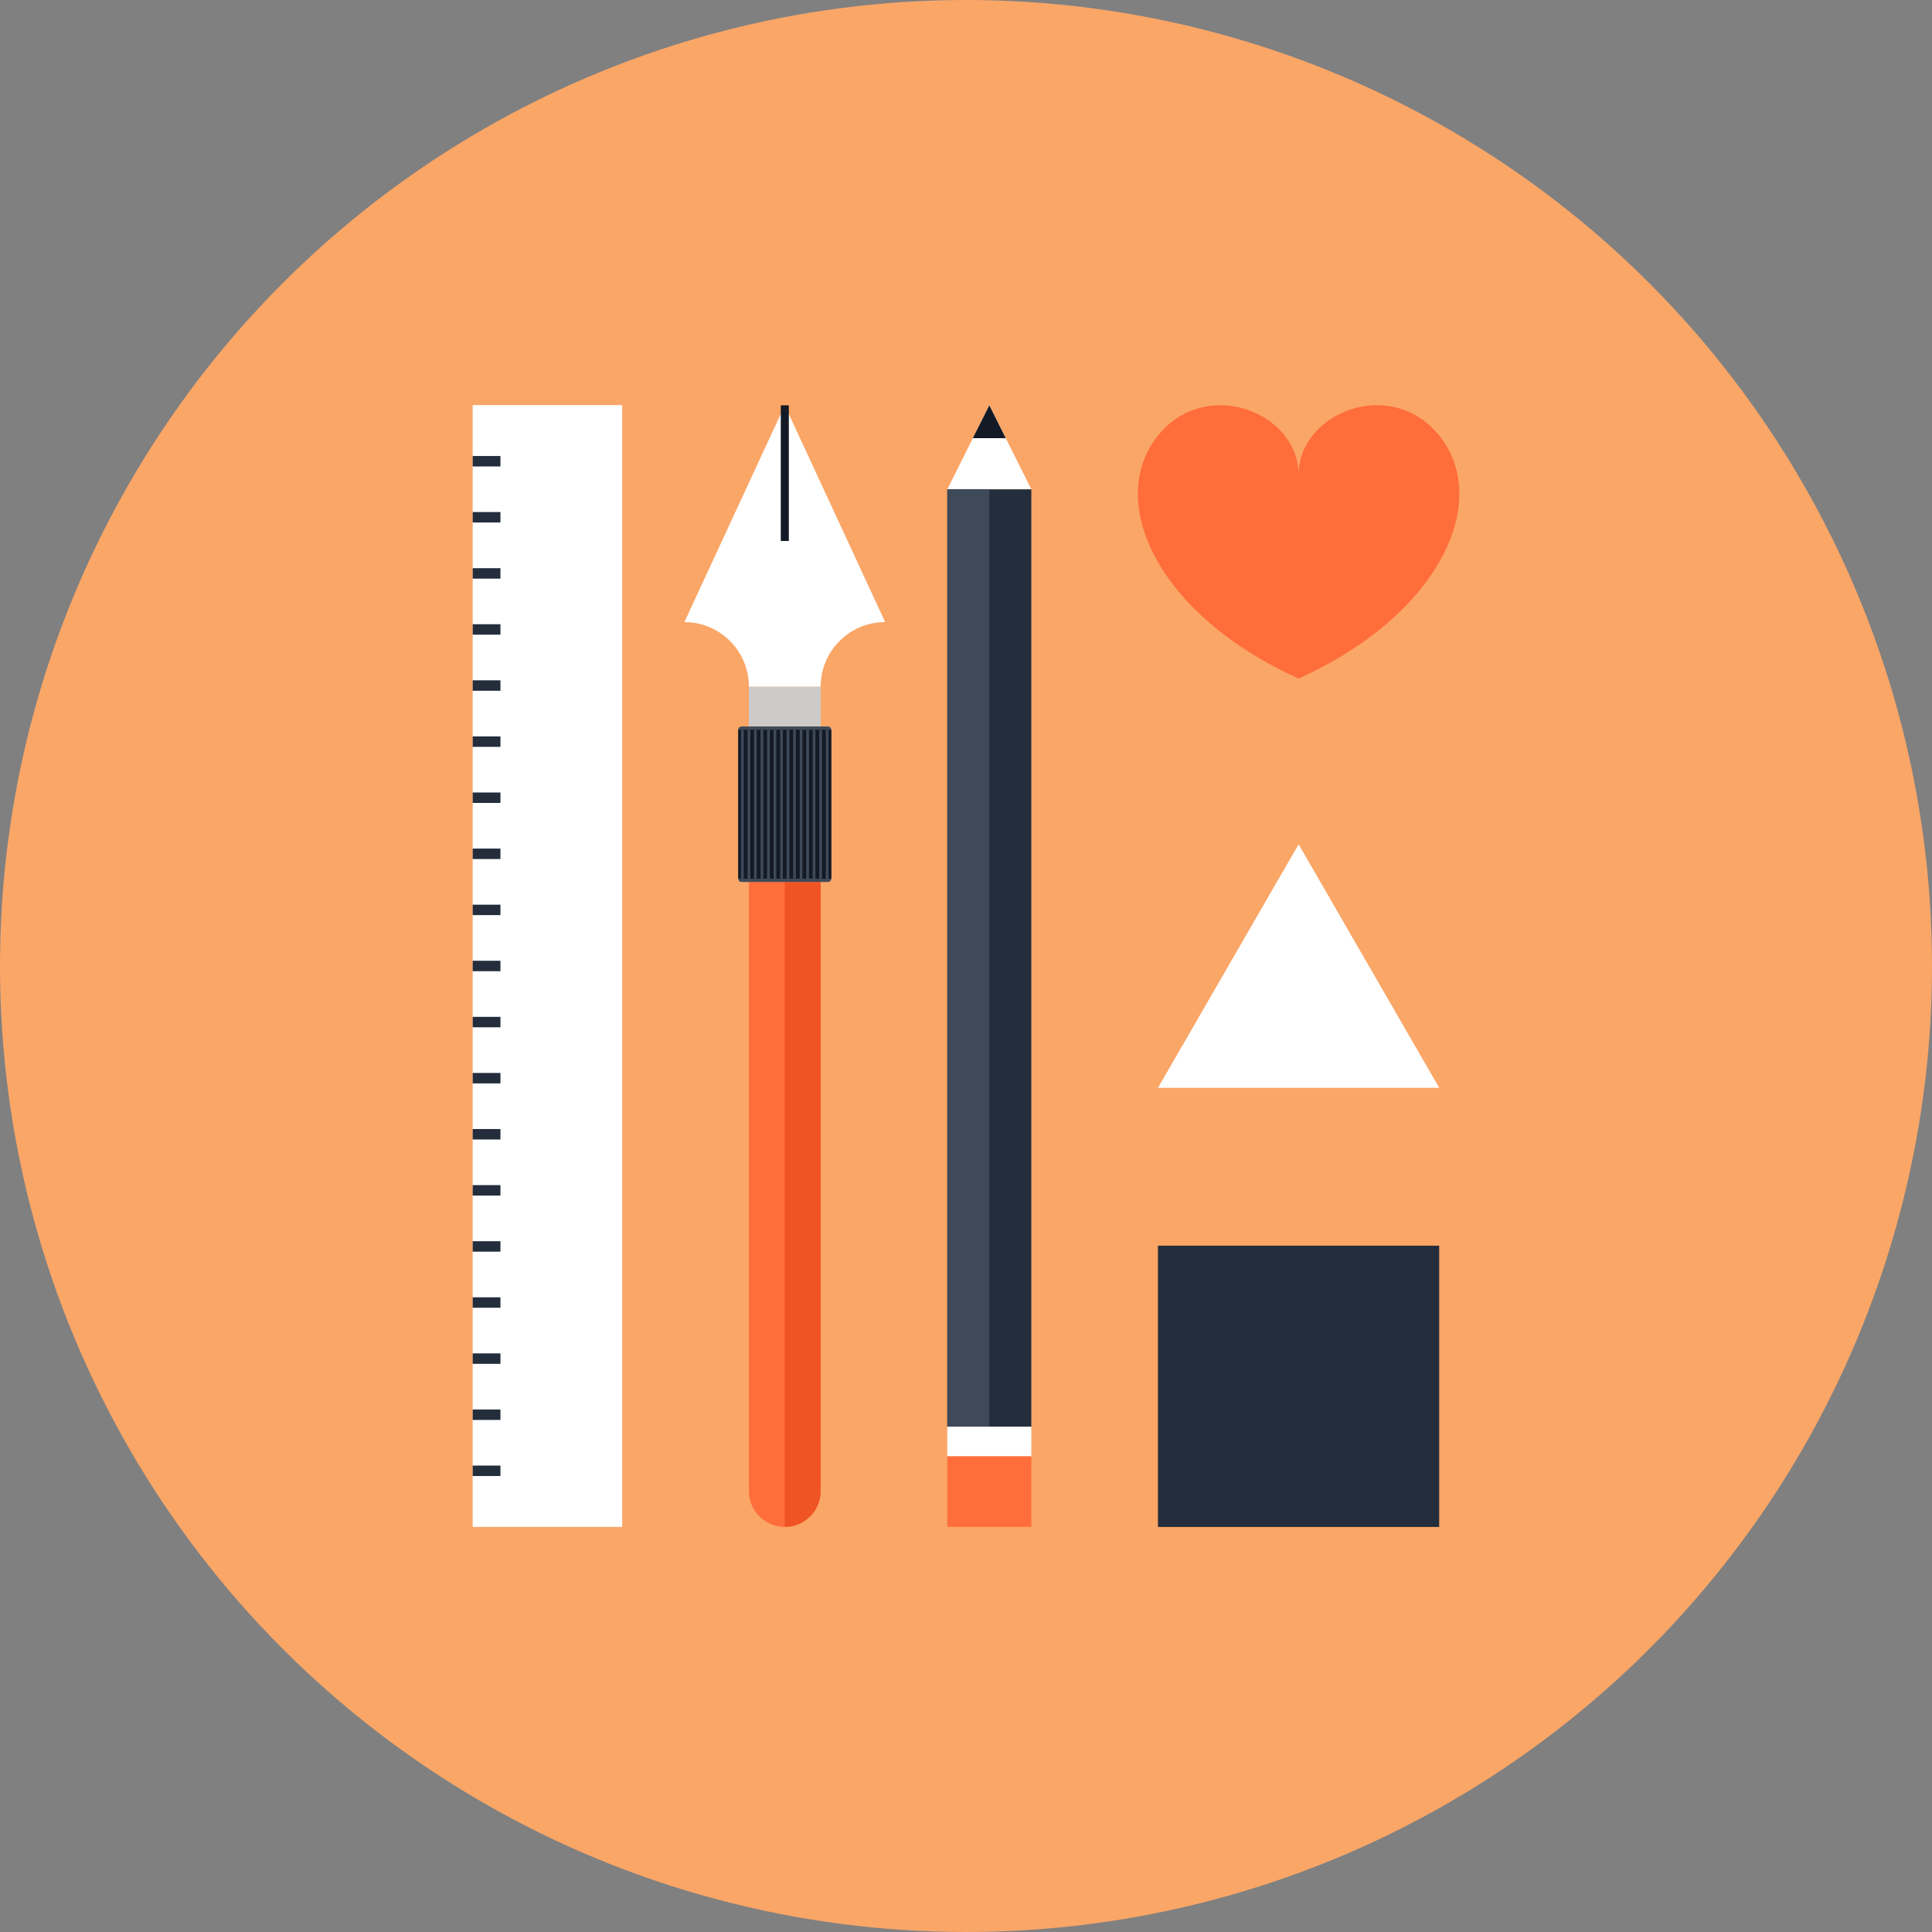 <?xml version="1.0"?>
<svg xmlns="http://www.w3.org/2000/svg" xmlns:xlink="http://www.w3.org/1999/xlink" version="1.1" id="Layer_1" x="0px" y="0px" viewBox="0 0 512 512" style="enable-background:new 0 0 512 512;" xml:space="preserve" width="512px" height="512px" class=""><rect x="0" y="0" width="512" height="512" fill="#808080" stroke="none"/><g><g><circle style="fill:#FAA667" cx="256" cy="256" r="256" data-original="#FFAC69" class="active-path" data-old_color="#FFAC69"/><rect x="198.458" y="181.942" style="fill:#CCCBCA;" width="19.017" height="10.574" data-original="#CCCBCA"/><path style="fill:#FF6D3B;" d="M217.481,233.73v161.425c0,5.246-4.264,9.49-9.51,9.49c-5.246,0-9.507-4.245-9.507-9.49V233.73  H217.481z" data-original="#FF6D3B" class=""/><path style="fill:#F15424;" d="M217.481,395.155V233.73h-9.51v170.915C213.217,404.645,217.481,400.401,217.481,395.155z" data-original="#F15424" class=""/><path style="fill:#FFFFFF;" d="M234.579,164.864L234.579,164.864L234.579,164.864l-26.607-57.456l-26.601,57.456l0,0l0,0h-0.007  h0.02c9.418,0.007,17.051,7.627,17.081,17.045v0.046h19.017v-0.046c0.026-9.421,7.657-17.038,17.071-17.045H234.579L234.579,164.864  z" data-original="#FFFFFF"/><rect x="206.914" y="107.411" style="fill:#131A26;" width="2.134" height="35.956" data-original="#131A26"/><path style="fill:#3E4959;" d="M219.423,192.529c0.225,0,0.453,0.083,0.621,0.258c0.168,0.168,0.254,0.393,0.254,0.621v39.444  c0,0.218-0.086,0.453-0.254,0.624c-0.172,0.162-0.396,0.251-0.621,0.251h-22.911c-0.218,0-0.453-0.089-0.621-0.251  c-0.168-0.175-0.251-0.406-0.251-0.624v-39.444c0-0.225,0.083-0.453,0.251-0.621c0.168-0.175,0.4-0.258,0.621-0.258H219.423z" data-original="#3E4959"/><rect x="195.65" y="193.404" style="fill:#131A26;" width="24.659" height="39.444" data-original="#131A26"/><g>
	<rect x="218.839" y="193.404" style="fill:#3E4959;" width="0.727" height="39.444" data-original="#3E4959"/>
	<rect x="217.108" y="193.404" style="fill:#3E4959;" width="0.73" height="39.444" data-original="#3E4959"/>
	<rect x="215.37" y="193.404" style="fill:#3E4959;" width="0.723" height="39.444" data-original="#3E4959"/>
	<rect x="213.653" y="193.404" style="fill:#3E4959;" width="0.727" height="39.444" data-original="#3E4959"/>
	<rect x="211.935" y="193.404" style="fill:#3E4959;" width="0.723" height="39.444" data-original="#3E4959"/>
	<rect x="210.184" y="193.404" style="fill:#3E4959;" width="0.727" height="39.444" data-original="#3E4959"/>
	<rect x="208.467" y="193.404" style="fill:#3E4959;" width="0.73" height="39.444" data-original="#3E4959"/>
	<rect x="206.749" y="193.404" style="fill:#3E4959;" width="0.723" height="39.444" data-original="#3E4959"/>
	<rect x="204.998" y="193.404" style="fill:#3E4959;" width="0.723" height="39.444" data-original="#3E4959"/>
	<rect x="203.281" y="193.404" style="fill:#3E4959;" width="0.73" height="39.444" data-original="#3E4959"/>
	<rect x="201.563" y="193.404" style="fill:#3E4959;" width="0.73" height="39.444" data-original="#3E4959"/>
	<rect x="199.812" y="193.404" style="fill:#3E4959;" width="0.73" height="39.444" data-original="#3E4959"/>
	<rect x="198.108" y="193.404" style="fill:#3E4959;" width="0.723" height="39.444" data-original="#3E4959"/>
	<rect x="196.377" y="193.404" style="fill:#3E4959;" width="0.723" height="39.444" data-original="#3E4959"/>
</g><polygon style="fill:#FFFFFF;" points="306.876,288.289 344.147,223.741 381.41,288.289 " data-original="#FFFFFF"/><path style="fill:#FF6D3B;" d="M381.77,115.884c-12.678-16.463-37.627-6.748-37.627,9.963c0-16.711-24.949-26.426-37.627-9.963  c-13.101,17.012-0.188,46.82,37.627,63.941C381.959,162.704,394.868,132.895,381.77,115.884z" data-original="#FF6D3B" class=""/><rect x="306.87" y="330.124" style="fill:#242D3C" width="74.531" height="74.534" data-original="#242D3C" class=""/><polygon style="fill:#FFFFFF;" points="273.312,129.685 262.18,107.408 251.045,129.685 " data-original="#FFFFFF"/><rect x="251.045" y="129.685" style="fill:#242D3C" width="22.267" height="248.403" data-original="#242D3C" class=""/><rect x="251.045" y="129.685" style="fill:#3E4959;" width="11.132" height="248.403" data-original="#3E4959"/><polygon style="fill:#131A26;" points="266.531,116.122 262.18,107.408 257.804,116.122 " data-original="#131A26"/><rect x="251.045" y="378.087" style="fill:#FFFFFF;" width="22.267" height="7.865" data-original="#FFFFFF"/><rect x="251.045" y="385.949" style="fill:#FF6D3B;" width="22.267" height="18.683" data-original="#FF6D3B" class=""/><rect x="125.265" y="107.355" style="fill:#FFFFFF;" width="39.629" height="297.29" data-original="#FFFFFF"/><g>
	<rect x="125.265" y="120.845" style="fill:#242D3C" width="7.36" height="2.768" data-original="#242D3C" class=""/>
	<rect x="125.265" y="135.697" style="fill:#242D3C" width="7.36" height="2.768" data-original="#242D3C" class=""/>
	<rect x="125.265" y="150.574" style="fill:#242D3C" width="7.36" height="2.768" data-original="#242D3C" class=""/>
	<rect x="125.268" y="165.426" style="fill:#242D3C" width="7.356" height="2.768" data-original="#242D3C" class=""/>
	<rect x="125.265" y="180.29" style="fill:#242D3C" width="7.36" height="2.768" data-original="#242D3C" class=""/>
	<rect x="125.265" y="195.155" style="fill:#242D3C" width="7.36" height="2.768" data-original="#242D3C" class=""/>
	<rect x="125.265" y="210.019" style="fill:#242D3C" width="7.36" height="2.768" data-original="#242D3C" class=""/>
	<rect x="125.265" y="224.884" style="fill:#242D3C" width="7.36" height="2.768" data-original="#242D3C" class=""/>
	<rect x="125.265" y="239.748" style="fill:#242D3C" width="7.36" height="2.768" data-original="#242D3C" class=""/>
	<rect x="125.265" y="254.613" style="fill:#242D3C" width="7.36" height="2.768" data-original="#242D3C" class=""/>
	<rect x="125.265" y="269.477" style="fill:#242D3C" width="7.36" height="2.768" data-original="#242D3C" class=""/>
	<rect x="125.265" y="284.342" style="fill:#242D3C" width="7.36" height="2.768" data-original="#242D3C" class=""/>
	<rect x="125.265" y="299.206" style="fill:#242D3C" width="7.36" height="2.768" data-original="#242D3C" class=""/>
	<rect x="125.265" y="314.071" style="fill:#242D3C" width="7.36" height="2.768" data-original="#242D3C" class=""/>
	<rect x="125.265" y="328.935" style="fill:#242D3C" width="7.36" height="2.768" data-original="#242D3C" class=""/>
	<rect x="125.265" y="343.8" style="fill:#242D3C" width="7.36" height="2.768" data-original="#242D3C" class=""/>
	<rect x="125.265" y="358.664" style="fill:#242D3C" width="7.36" height="2.768" data-original="#242D3C" class=""/>
	<rect x="125.265" y="373.529" style="fill:#242D3C" width="7.36" height="2.768" data-original="#242D3C" class=""/>
	<rect x="125.265" y="388.393" style="fill:#242D3C" width="7.36" height="2.768" data-original="#242D3C" class=""/>
</g></g></g> </svg>
